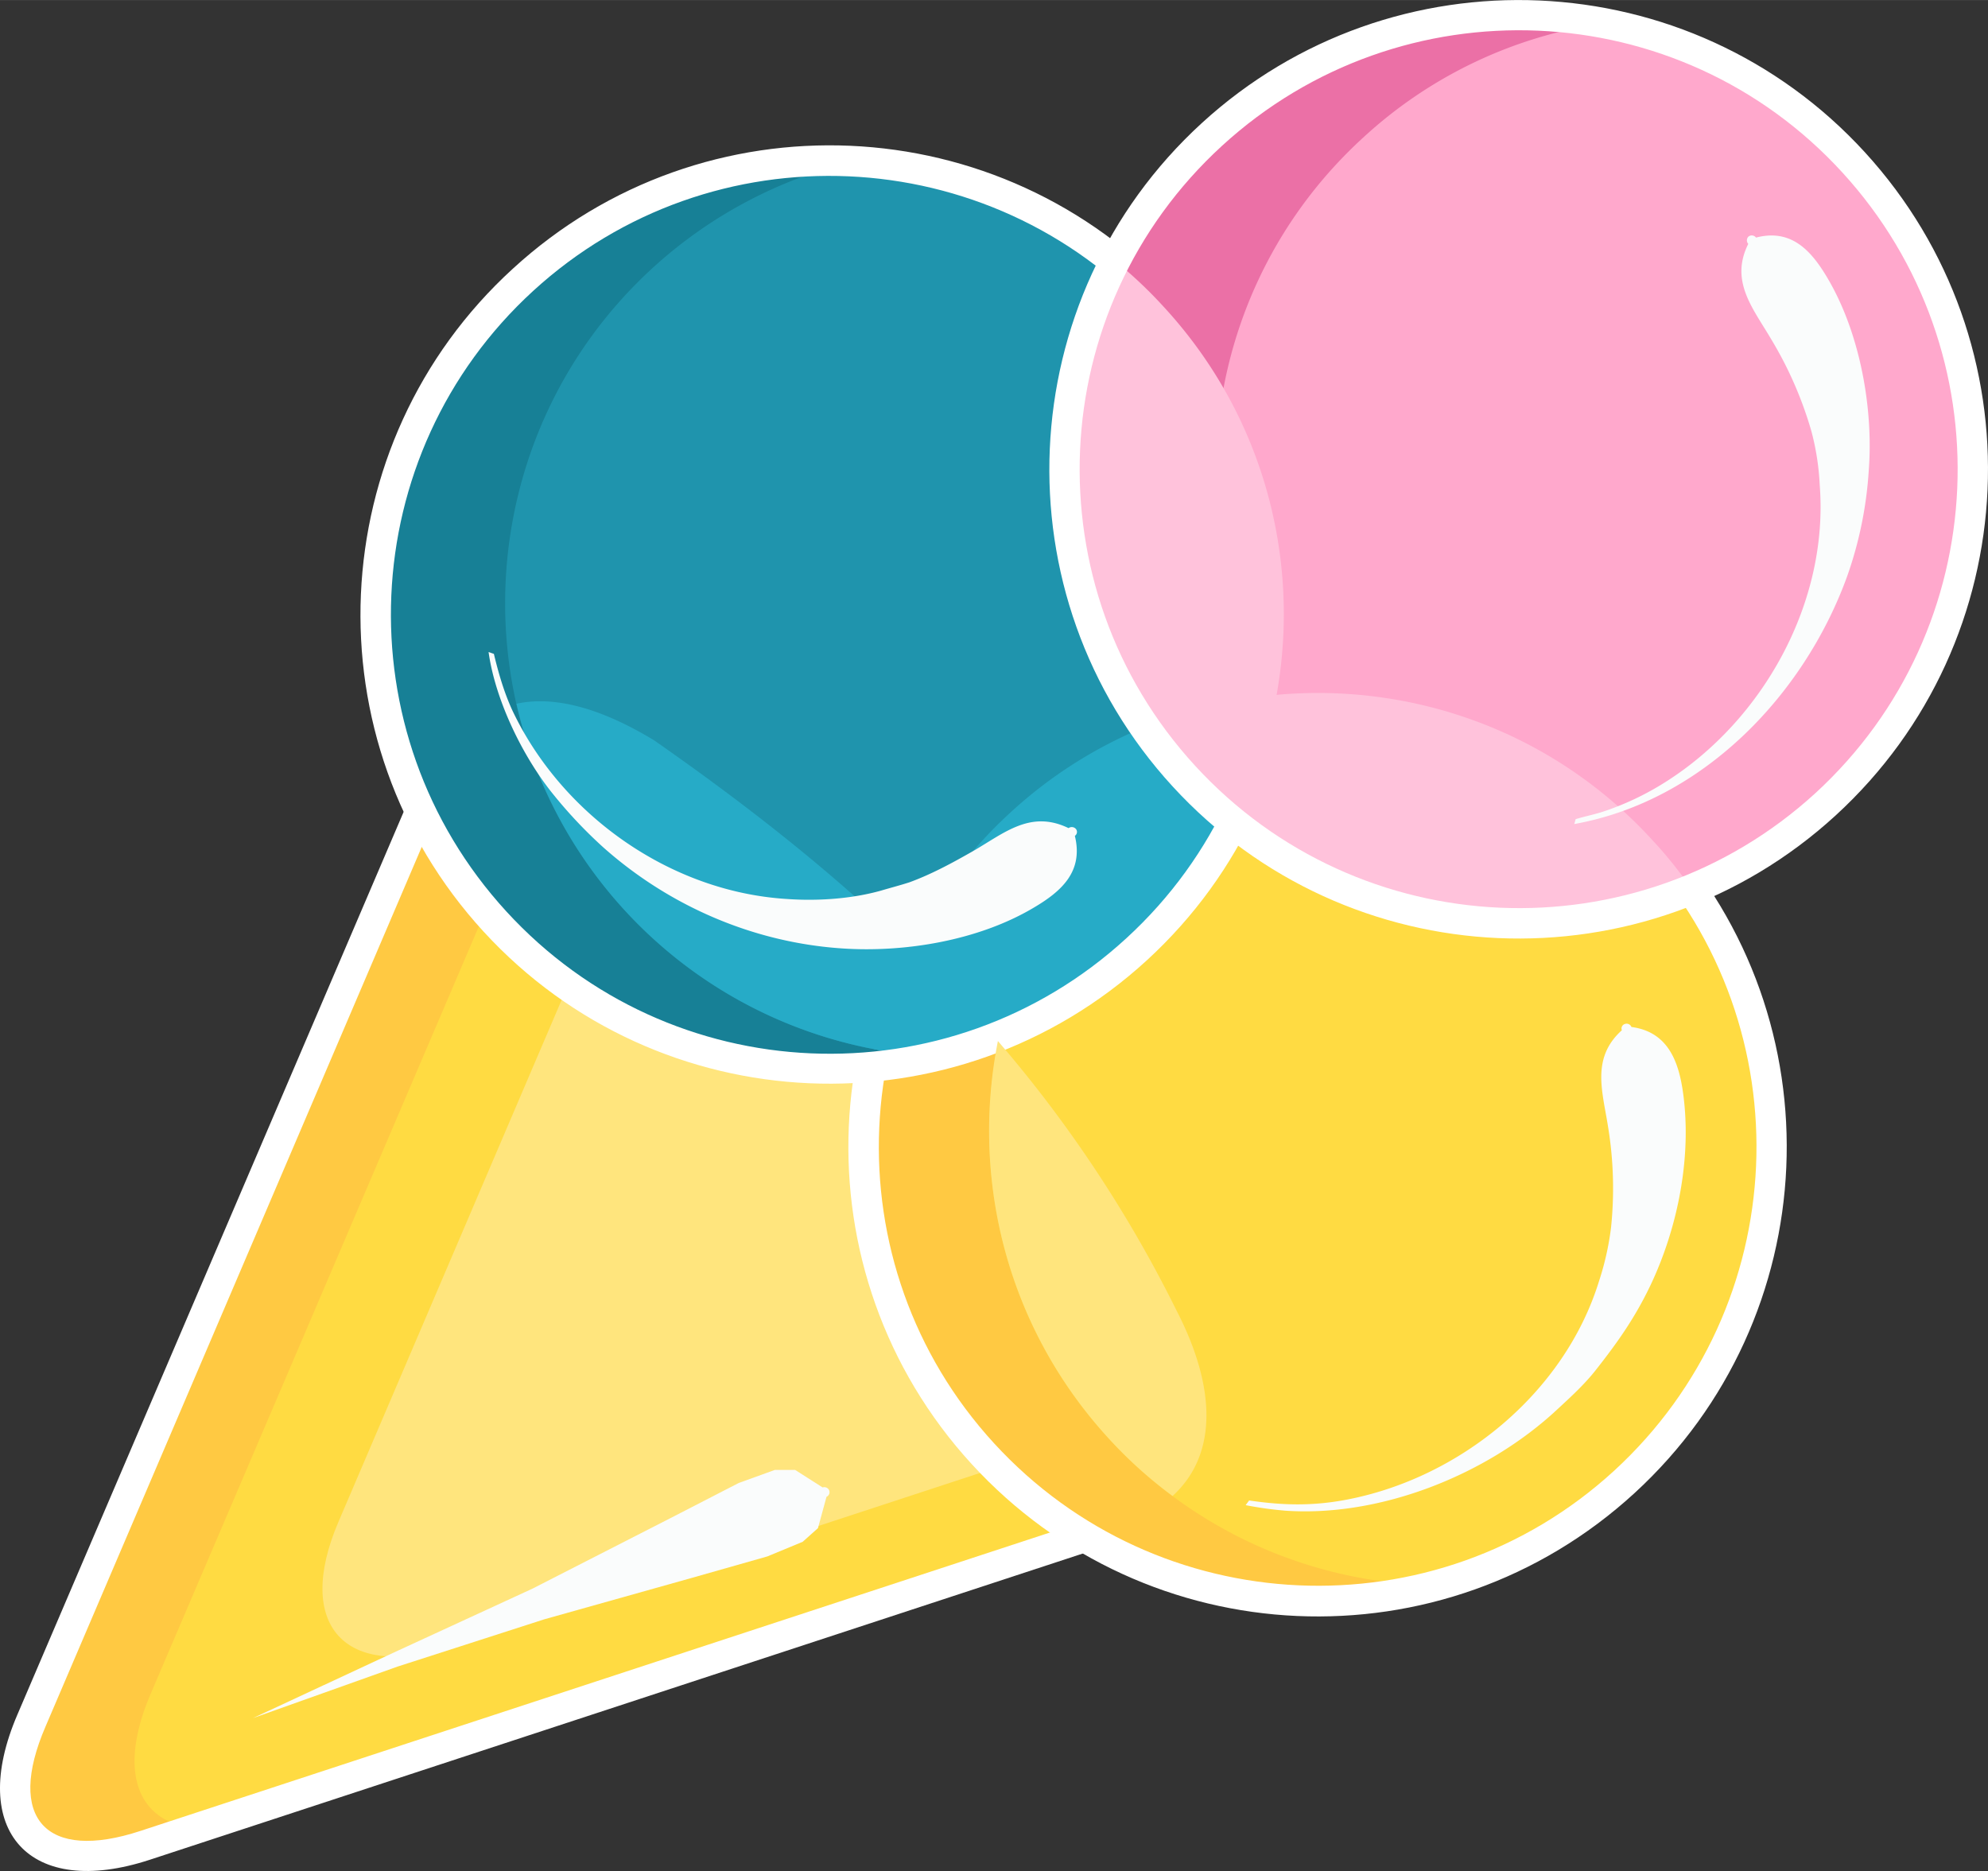 <svg xmlns="http://www.w3.org/2000/svg" width="976.5" height="919.1" viewBox="-0.003 0.004 976.564 919.119" style=""><rect x="-0.003" y="0.004" width="976.564" height="919.119" fill="#333333" stroke="none"/><g><title>summerlic175_160107600</title><g fill-rule="evenodd" data-name="Layer 2"><path d="M213.5 382L15.4 845.3c-21.9 51 3.3 78.6 56 61.2l478.8-157c46.7-15.5 53.2-56.5 27.7-105.8-62.7-126.9-155.4-209.5-256.7-280.1-50.5-30.7-87.4-24.5-107.7 18.4z" fill="#ffc942"></path><path d="M272.1 368.8L74 832.1c-21.9 51 3.2 78.4 56 61.1l478.8-156.9c46.7-15.5 53.4-56.5 27.7-105.8-62.7-126.8-155.4-209.5-256.7-280-50.3-30.8-87.4-24.6-107.7 18.3z" fill="#ffdb42"></path><path d="M364.4 284.2L166.3 747.5c-21.9 51 3.3 78.4 56 61.1l478.8-157.1c46.7-15.3 53.4-56.3 27.6-105.4-62.6-127-155.3-209.7-256.6-280.2-50.3-30.8-87.3-24.6-107.7 18.3z" fill="#ffe57d"></path><path d="M8.5 842.4l198.3-463.5c22.7-48.4 65.8-53.7 118.4-21.5v.2c102 70.8 195.8 154.3 259.2 282.9 26.7 51.3 21.2 98.4-31.9 115.9L73.6 913.6C14.5 933-16 899.4 8.5 842.4zm60.6 57l478.8-157.1c40.4-13.3 47.9-47.6 23.3-95.1-54.3-109.8-131.1-186.1-216.9-250.5L317.2 370l-17-9.2c-38.4-17.9-64.5-8.4-79.8 24.3L22.3 848.3c-19.3 44.8.1 66.5 46.8 51.1z" fill="#fff"></path><path d="M811.7 412.7c83.2 90.8 77 232.1-13.8 315.1S566 805 482.8 714.2s-77-232.1 13.8-315.3 232.1-77 315.1 13.8z" fill="#ffc942"></path><path d="M558.3 391.2a219.1 219.1 0 0 1 99-52.4 220.4 220.4 0 0 1 152.5 71.8c83.2 90.8 77 232.1-13.8 315.2a221.8 221.8 0 0 1-99 52.7 222.3 222.3 0 0 1-152.5-72c-83.2-90.8-77-232.1 13.8-315.3z" fill="#ffdb42"></path><path d="M491.4 393.4c93.9-86 239.9-79.4 325.8 14.3s79.6 239.7-14.3 325.8-239.6 79.6-325.6-14.3-79.6-239.8 14.1-325.8zm301.5 329.1c87.7-80.5 93.8-216.9 13.3-304.8S589.3 324 501.6 404.4 407.9 621.3 488.3 709s216.9 93.9 304.6 13.5z" fill="#fff"></path><path d="M572.1 151.2c83.2 90.8 77 232-13.8 315.1s-231.9 77-315.1-13.8-77.1-231.9 13.7-315.1 231.9-77 315.2 13.8z" fill="#178096"></path><path d="M320.5 131.7a223.8 223.8 0 0 1 99.1-52.6 222.6 222.6 0 0 1 152.5 72.1c83.2 90.8 77 232-13.8 315.3a222.1 222.1 0 0 1-99.1 52.5 222.5 222.5 0 0 1-152.5-72c-83.2-90.8-77-232.1 13.8-315.3z" fill="#1f94ad"></path><path d="M253.7 345.7c18.4-4 41.1 1.9 67.5 17.9 60.5 42.2 117.9 88.6 167.5 146.1a224 224 0 0 1-29.5 9.3 222.8 222.8 0 0 1-205.5-173.3z" fill="#26abc7"></path><path d="M496.6 398.9a221.3 221.3 0 0 1 130.6-57.5 223 223 0 0 1-168 177.6 212.7 212.7 0 0 1-29.8-3.6 222 222 0 0 1 67.2-116.5z" fill="#26abc7"></path><path d="M251.9 132c93.8-86.1 239.7-79.7 325.7 14.2s79.6 239.6-14.3 325.6-239.7 79.6-325.7-14.1S158 217.8 251.9 132zm301.4 328.9C641 380.5 647 244 566.5 156.3s-216.9-93.7-304.6-13.4-93.7 216.9-13.2 304.8 216.9 93.7 304.6 13.2z" fill="#fff"></path><path d="M910.6 79.8c83.2 90.8 77 231.9-13.8 315.2s-232 77-315.3-13.8-77-231.9 13.8-315.2 232.1-77 315.3 13.8z" fill="#eb70a6"></path><path d="M669.6 67.6a220.4 220.4 0 0 1 118.2-56.2 222.1 222.1 0 0 1 122.8 68.4c83.1 90.8 76.9 231.9-13.8 315.2a223.7 223.7 0 0 1-118.3 56.3 221.6 221.6 0 0 1-122.7-68.6c-83.2-90.6-77.2-231.9 13.8-315.1z" fill="#ffa8cc"></path><g fill="#ffc2db"><path d="M562.2 357.2c84.3-34.6 184.6-15.5 249.5 55.5a203.8 203.8 0 0 1 19.3 24.1c-84.1 34.7-184.5 15.4-249.5-55.5a257.8 257.8 0 0 1-19.3-24.1z"></path><path d="M547.8 128.2a219.3 219.3 0 0 1 24.3 23c64.9 70.8 75.4 172.2 33.7 252.9a236.3 236.3 0 0 1-24.3-22.8c-64.7-70.8-75.3-172.4-33.7-253.1z"></path></g><path d="M590.3 60.5c93.8-85.9 239.9-79.6 325.8 14.3s79.5 239.7-14.3 325.7S662 480.1 576 386.3s-79.6-239.8 14.3-325.8zm301.5 329.1c87.7-80.5 93.6-216.9 13.3-304.8S688.2-8.9 600.3 71.6s-93.7 216.9-13.2 304.6 216.9 93.7 304.7 13.4z" fill="#fff"></path><path d="M774 402.4c4.6-1.4 9.3-2.3 13.8-3.8a138.5 138.5 0 0 0 30.1-14.3c48.3-30.4 80.5-88.6 76-146a125 125 0 0 0-4.1-26.5 188.3 188.3 0 0 0-19.7-45.1c-8.9-15.2-20.5-28.5-11.3-46.9a2.6 2.6 0 0 1 .1-3.6 2.6 2.6 0 0 1 3.7.5c17.4-4.5 27.2 6.4 35.3 20.2 15.7 26.7 22.4 63.4 20.1 94a191.6 191.6 0 0 1-10.7 52.4c-21.3 58.6-71.3 110.3-134 121.5.3-.7.5-1.8.7-2.4z" fill="#fafcfc"></path><path d="M613.6 737.1c16.4 2.4 30.8 2.8 47.4-.3 56-10.5 107.5-52.4 124.5-107.5a138.3 138.3 0 0 0 5.9-26.4A186.2 186.2 0 0 0 790 554c-2.7-17.6-8.6-34.1 6.7-47.9a2.3 2.3 0 0 1 1.6-3.1 2.5 2.5 0 0 1 3.1 1.5c17.6 2.3 23.1 16.4 25.3 31.9 4.5 31.5-2.4 66.5-16 95.1-7.4 15.5-15.7 27.4-26.4 41-5.7 7.4-13.1 14.1-19.8 20.3-34.3 31.8-86.5 52.6-133.3 49.3a179.2 179.2 0 0 1-19.3-2.7z" fill="#fafcfc"></path><path d="M271.6 390c-14.8-18.3-28.3-46-31.6-69.7l2.6.9c2.3 9.5 4.9 18.6 9 27.6 24.3 51.5 77.5 89.2 134.7 92.8 15.2 1.1 31.9 0 46.5-4.1 4.7-1.4 9.4-2.6 14-4.1 10.9-4 21-9.5 31-15.2 15.5-8.9 28.3-20.5 47.1-11.4a2.7 2.7 0 0 1 3.6.4 2.3 2.3 0 0 1-.5 3.4c4.3 17.6-6.6 27.3-20.4 35.4-27 16-63 22-94 19.9-43.5-2.9-84.8-20.8-117.2-49.6a227.4 227.4 0 0 1-24.8-26.3z" fill="#fafcfc"></path><path d="M490.2 511.4a632.3 632.3 0 0 1 87.7 132.3c19.7 38.1 20.2 71-1.9 91.2a216.2 216.2 0 0 1-31.5-28.4c-50.1-54.7-67.7-127.5-54.3-195.1z" fill="#ffe57d"></path><path d="M124.3 844l68.5-31.9 68.8-31.7 67.5-34.5 33.8-17.4 17.7-6.4h10l13.5 8.6a2.6 2.6 0 0 1 3.2 1.4 2.5 2.5 0 0 1-1.3 3.2l-4.2 15.4-7.5 6.7-17.4 7.2-36.6 10.4-73 20.5-72 23.2z" fill="#fafcfc"></path></g></g></svg>